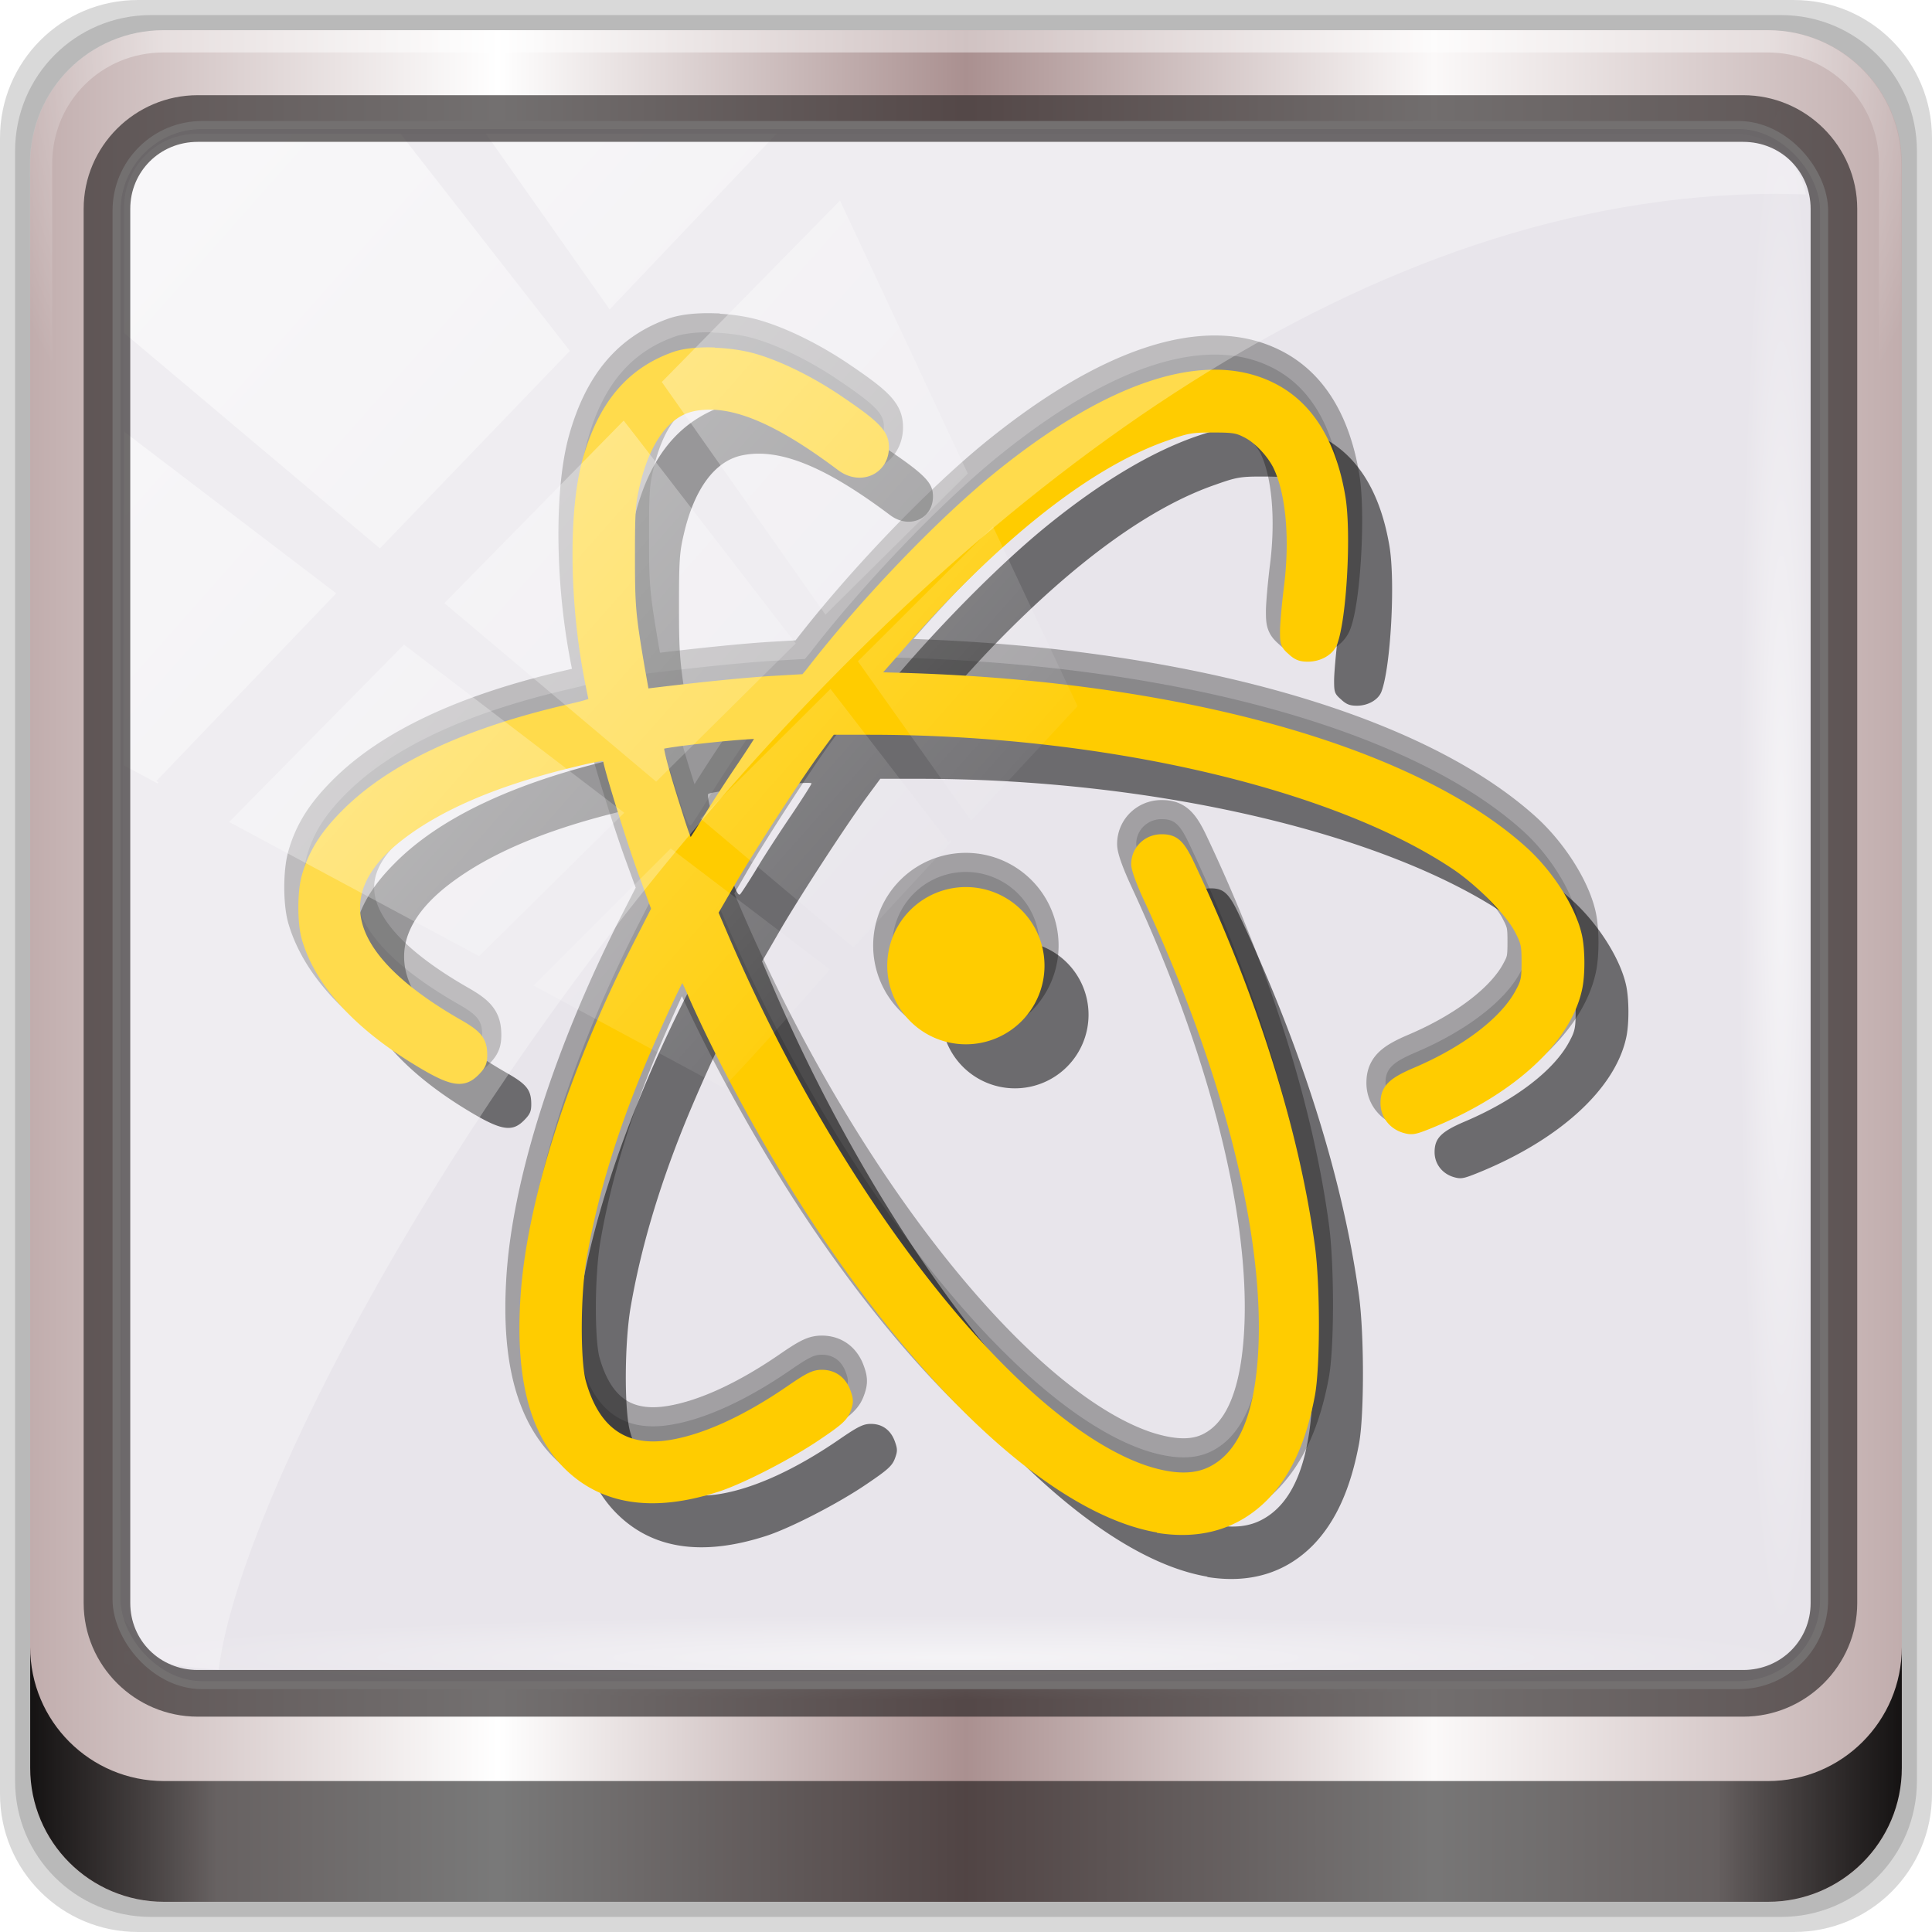 <?xml version="1.0" encoding="UTF-8" standalone="no"?>
<svg
   xmlns:dc="http://purl.org/dc/elements/1.1/"
   xmlns:cc="http://creativecommons.org/ns#"
   xmlns:rdf="http://www.w3.org/1999/02/22-rdf-syntax-ns#"
   xmlns:svg="http://www.w3.org/2000/svg"
   xmlns="http://www.w3.org/2000/svg"
   xmlns:xlink="http://www.w3.org/1999/xlink"
   xmlns:sodipodi="http://sodipodi.sourceforge.net/DTD/sodipodi-0.dtd"
   xmlns:inkscape="http://www.inkscape.org/namespaces/inkscape"
   viewBox="0 0 96 96"
   version="1.1"
   id="svg29"
   sodipodi:docname="atom-beta.svg"
   width="96"
   height="96"
   inkscape:version="0.92.1 r15371">
  <title
     id="title4065">Part of Lila HD icon Theme</title>
  <sodipodi:namedview
     pagecolor="#ffffff"
     bordercolor="#666666"
     borderopacity="1"
     objecttolerance="10"
     gridtolerance="10"
     guidetolerance="10"
     inkscape:pageopacity="0"
     inkscape:pageshadow="2"
     inkscape:window-width="1280"
     inkscape:window-height="972"
     id="namedview31"
     showgrid="false"
     inkscape:zoom="3.4766083"
     inkscape:cx="-38.273337"
     inkscape:cy="21.698907"
     inkscape:window-x="0"
     inkscape:window-y="26"
     inkscape:window-maximized="1"
     inkscape:current-layer="g3950" />
  <defs
     id="defs7">
    <linearGradient
       id="linearGradient3764"
       x1="1"
       x2="47"
       gradientUnits="userSpaceOnUse"
       gradientTransform="rotate(-90,24,24)">
      <stop
         style="stop-color:#e4e4e4;stop-opacity:1"
         id="stop2" />
      <stop
         offset="1"
         style="stop-color:#eee;stop-opacity:1"
         id="stop4" />
    </linearGradient>
    <linearGradient
       gradientTransform="rotate(-90,24,24)"
       gradientUnits="userSpaceOnUse"
       x2="47"
       x1="1"
       id="linearGradient3764-3">
      <stop
         id="stop7"
         style="stop-color:#505050;stop-opacity:1" />
      <stop
         id="stop9"
         style="stop-color:#5a5a5a;stop-opacity:1"
         offset="1" />
    </linearGradient>
    <radialGradient
       gradientTransform="translate(-56.339,76.678)"
       gradientUnits="userSpaceOnUse"
       r="8"
       cy="23"
       cx="31"
       id="radialGradient4187">
      <stop
         id="stop12"
         style="stop-color:#e36b5d;stop-opacity:1" />
      <stop
         id="stop14"
         style="stop-color:#e05b4c;stop-opacity:1"
         offset="1" />
    </radialGradient>
    <radialGradient
       gradientTransform="translate(-56.339,76.678)"
       gradientUnits="userSpaceOnUse"
       r="8"
       cy="29"
       cx="22"
       id="radialGradient4195">
      <stop
         id="stop17"
         style="stop-color:#7070d0;stop-opacity:1" />
      <stop
         id="stop19"
         style="stop-color:#6161cb;stop-opacity:1"
         offset="1" />
    </radialGradient>
    <radialGradient
       gradientTransform="translate(-56.339,76.678)"
       gradientUnits="userSpaceOnUse"
       r="8"
       cy="19"
       cx="20"
       id="radialGradient4203">
      <stop
         id="stop22"
         style="stop-color:#32e647;stop-opacity:1" />
      <stop
         id="stop24"
         style="stop-color:#20e437;stop-opacity:1"
         offset="1" />
    </radialGradient>
    <linearGradient
       y2="47"
       x2="90"
       y1="47"
       x1="6"
       gradientTransform="matrix(1.107,0,0,1.107,2.901,-18.701)"
       gradientUnits="userSpaceOnUse"
       id="linearGradient4071"
       xlink:href="#linearGradient6139-0"
       inkscape:collect="always" />
    <linearGradient
       id="linearGradient6139-0">
      <stop
         style="stop-color:#c1adad;stop-opacity:1;"
         offset="0"
         id="stop6141-2" />
      <stop
         id="stop6151-0"
         offset="0.25"
         style="stop-color:#ffffff;stop-opacity:1;" />
      <stop
         id="stop6147-1"
         offset="0.5"
         style="stop-color:#aa9090;stop-opacity:1;" />
      <stop
         style="stop-color:#fbf9f9;stop-opacity:1;"
         offset="0.75"
         id="stop6149-4" />
      <stop
         style="stop-color:#c1adad;stop-opacity:1;"
         offset="1"
         id="stop6143-4" />
    </linearGradient>
    <linearGradient
       id="linearGradient556">
      <stop
         offset="0"
         style="stop-color:#ffffff;stop-opacity:1"
         id="stop557" />
      <stop
         offset="1"
         style="stop-color:#d2d2d2;stop-opacity:1;"
         id="stop558" />
    </linearGradient>
    <radialGradient
       inkscape:collect="always"
       xlink:href="#linearGradient4091-0-3-0-7"
       id="radialGradient7430-4"
       gradientUnits="userSpaceOnUse"
       gradientTransform="matrix(-1.072,0,0,-0.875,199.464,-19.126)"
       cx="48"
       cy="-27"
       fx="48"
       fy="-27"
       r="42" />
    <linearGradient
       id="linearGradient4091-0-3-0-7">
      <stop
         id="stop4093-3-6-4-2"
         offset="0"
         style="stop-color:#ffffff;stop-opacity:1;" />
      <stop
         style="stop-color:#ffffff;stop-opacity:1;"
         offset="0.8"
         id="stop4099-6-1-8-3" />
      <stop
         id="stop4095-1-0-7-9"
         offset="1"
         style="stop-color:#ffffff;stop-opacity:0;" />
    </linearGradient>
    <linearGradient
       gradientUnits="userSpaceOnUse"
       y2="88.172"
       x2="94.5"
       y1="88.172"
       x1="1.5"
       id="linearGradient4129"
       xlink:href="#linearGradient3832-0-6-1-1"
       inkscape:collect="always"
       gradientTransform="translate(8.044,-14.666)" />
    <linearGradient
       id="linearGradient3832-0-6-1-1">
      <stop
         id="stop3834-6-3-7-1"
         offset="0"
         style="stop-color:#000000;stop-opacity:1;" />
      <stop
         style="stop-color:#000000;stop-opacity:0.588;"
         offset="0.1"
         id="stop3872-2-4" />
      <stop
         id="stop3844-6-2-7-6"
         offset="0.9"
         style="stop-color:#000000;stop-opacity:0.588;" />
      <stop
         id="stop3836-5-0-2-9"
         offset="1"
         style="stop-color:#000000;stop-opacity:1;" />
    </linearGradient>
    <radialGradient
       inkscape:collect="always"
       xlink:href="#linearGradient3737"
       id="radialGradient7462-1"
       gradientUnits="userSpaceOnUse"
       gradientTransform="matrix(0.975,0,0,0.049,41.943,65.501)"
       cx="13.948"
       cy="44.893"
       fx="13.948"
       fy="44.893"
       r="43.199" />
    <linearGradient
       id="linearGradient3737">
      <stop
         id="stop3739"
         style="stop-color:#ffffff;stop-opacity:1"
         offset="0" />
      <stop
         id="stop3741"
         style="stop-color:#ffffff;stop-opacity:0"
         offset="1" />
    </linearGradient>
    <radialGradient
       inkscape:collect="always"
       xlink:href="#linearGradient3737"
       id="radialGradient7464-8"
       gradientUnits="userSpaceOnUse"
       gradientTransform="matrix(0.888,0,0,0.049,16.069,-98.752)"
       cx="13.948"
       cy="44.893"
       fx="13.948"
       fy="44.893"
       r="43.199" />
    <linearGradient
       y2="7.017"
       x2="45.448"
       y1="92.54"
       x1="45.448"
       gradientTransform="scale(1.006,0.994)"
       gradientUnits="userSpaceOnUse"
       id="linearGradient4740"
       xlink:href="#ButtonShadow"
       inkscape:collect="always" />
    <linearGradient
       x1="45.448"
       y1="92.54"
       x2="45.448"
       y2="7.017"
       id="ButtonShadow"
       gradientUnits="userSpaceOnUse"
       gradientTransform="scale(1.006,0.994)">
      <stop
         id="stop3750"
         style="stop-color:#000000;stop-opacity:1"
         offset="0" />
      <stop
         id="stop3752"
         style="stop-color:#000000;stop-opacity:0.588"
         offset="1" />
    </linearGradient>
    <filter
       style="color-interpolation-filters:sRGB"
       id="filter3174-3-13">
      <feGaussianBlur
         stdDeviation="1.71"
         id="feGaussianBlur3176-6-1" />
    </filter>
    <linearGradient
       y2="14.514"
       x2="50.528"
       y1="-28.642"
       x1="2.771"
       gradientUnits="userSpaceOnUse"
       id="linearGradient4767"
       xlink:href="#linearGradient3737"
       inkscape:collect="always" />
    <clipPath
       id="clipPath4156-4-2"
       clipPathUnits="userSpaceOnUse">
      <path
         inkscape:connector-curvature="0"
         id="path4158-0-4"
         d="m 27.046,-55.695 -14.214,13.321 h 0.061 l 15.653,21.771 10.231,-10.546 C 38.562,-32.302 27.468,-54.819 27.046,-55.695 Z M 9.647,-39.383 -5.241,-25.321 15.988,-7.806 26.372,-18.383 Z m 31.491,12.951 -9.741,9.714 8.945,12.458 7.781,-7.555 z m -49.84,4.379 -13.754,12.982 26.283,13.846 0.061,-0.062 -0.123,-0.062 L 13.599,-5.401 -8.702,-22.053 Z m 38.015,7.401 -9.803,9.775 11.579,9.559 7.628,-7.401 -8.669,-11.009 z m 20.187,5.674 -7.383,7.216 6.188,8.542 5.82,-6.137 z m -32.195,6.322 -9.557,9.498 13.662,7.185 7.934,-7.678 z m 23.312,2.374 -7.107,6.938 8.363,6.907 5.361,-5.674 -0.061,-0.092 -0.092,0.123 -6.464,-8.203 z m -8.73,8.542 -7.505,7.339 10.354,5.458 c 1.397,-1.321 5.675,-6.123 5.851,-6.322 z"
         style="opacity:0.6;fill:#ffffff;fill-opacity:1;stroke:none" />
    </clipPath>
    <filter
       style="color-interpolation-filters:sRGB"
       id="filter3174-53">
      <feGaussianBlur
         stdDeviation="1.71"
         id="feGaussianBlur3176-1" />
    </filter>
    <filter
       style="color-interpolation-filters:sRGB"
       id="filter3174">
      <feGaussianBlur
         id="feGaussianBlur3176"
         stdDeviation="1.71" />
    </filter>
    <radialGradient
       gradientTransform="translate(-56.339,76.678)"
       gradientUnits="userSpaceOnUse"
       r="8"
       cy="19"
       cx="20"
       id="radialGradient4203-3">
      <stop
         id="stop22-6"
         style="stop-color:#32e647;stop-opacity:1" />
      <stop
         id="stop24-7"
         style="stop-color:#20e437;stop-opacity:1"
         offset="1" />
    </radialGradient>
    <radialGradient
       gradientTransform="translate(-56.339,76.678)"
       gradientUnits="userSpaceOnUse"
       r="8"
       cy="23"
       cx="31"
       id="radialGradient4187-5">
      <stop
         id="stop12-3"
         style="stop-color:#e36b5d;stop-opacity:1" />
      <stop
         id="stop14-5"
         style="stop-color:#e05b4c;stop-opacity:1"
         offset="1" />
    </radialGradient>
    <radialGradient
       gradientTransform="translate(-56.339,76.678)"
       gradientUnits="userSpaceOnUse"
       r="8"
       cy="29"
       cx="22"
       id="radialGradient4195-6">
      <stop
         id="stop17-2"
         style="stop-color:#7070d0;stop-opacity:1" />
      <stop
         id="stop19-9"
         style="stop-color:#6161cb;stop-opacity:1"
         offset="1" />
    </radialGradient>
    <linearGradient
       inkscape:collect="always"
       xlink:href="#ButtonShadow"
       id="linearGradient4061"
       gradientUnits="userSpaceOnUse"
       gradientTransform="scale(1.006,0.994)"
       x1="45.448"
       y1="92.54"
       x2="45.448"
       y2="7.017" />
    <linearGradient
       inkscape:collect="always"
       xlink:href="#ButtonShadow"
       id="linearGradient4063"
       gradientUnits="userSpaceOnUse"
       gradientTransform="scale(1.006,0.994)"
       x1="45.448"
       y1="92.54"
       x2="45.448"
       y2="7.017" />
    <filter
       inkscape:collect="always"
       style="color-interpolation-filters:sRGB"
       id="filter919"
       x="-0.035"
       width="1.069"
       y="-0.038"
       height="1.075">
      <feGaussianBlur
         inkscape:collect="always"
         stdDeviation="0.375"
         id="feGaussianBlur921" />
    </filter>
  </defs>
  <g
     id="g4059">
    <g
       transform="translate(0,-6)"
       id="g4704">
      <g
         id="g6902">
        <g
           id="layer1-2"
           inkscape:label="Layer 1"
           transform="translate(-1e-6,32)">
          <g
             id="g7390-7"
             transform="translate(-8.044,-17.334)">
            <g
               id="g4615-6"
               transform="translate(251.288,-104.897)">
              <g
                 style="display:none"
                 id="layer2-8-6">
                <rect
                   style="opacity:0.9;fill:url(#linearGradient4061);fill-opacity:1;fill-rule:nonzero;stroke:none;filter:url(#filter3174-3-13)"
                   id="rect3745-9-2"
                   y="7"
                   x="5"
                   ry="6"
                   rx="6"
                   height="85"
                   width="86" />
              </g>
            </g>
            <g
               transform="translate(0,6)"
               id="g3950">
              <path
                 style="display:inline;opacity:0.15;fill:#000000;fill-opacity:1;fill-rule:nonzero;stroke:none"
                 d="M 97.187,-14.666 H 14.901 c -3.799,0 -6.857,3.058 -6.857,6.857 V 74.477 c 0,3.799 3.058,6.857 6.857,6.857 h 82.286 c 3.799,0 6.857,-3.058 6.857,-6.857 V -7.808 c 0,-3.799 -3.058,-6.857 -6.857,-6.857 z"
                 id="path3288-3"
                 inkscape:connector-curvature="0" />
              <path
                 inkscape:connector-curvature="0"
                 id="path4085-3"
                 d="M 96.544,-13.916 H 15.544 c -3.739,0 -6.75,3.01 -6.75,6.75 V 73.834 c 0,3.74 3.011,6.75 6.75,6.75 h 81 c 3.74,0 6.75,-3.01 6.75,-6.75 V -7.166 c 0,-3.739 -3.01,-6.75 -6.75,-6.75 z"
                 style="display:inline;opacity:0.15;fill:#000000;fill-opacity:1;fill-rule:nonzero;stroke:none" />
              <path
                 style="display:inline;fill:url(#linearGradient4071);fill-opacity:1;fill-rule:nonzero;stroke:none"
                 d="M 95.901,-13.166 H 16.187 c -3.68,0 -6.643,2.963 -6.643,6.643 V 73.192 c 0,3.68 2.963,6.643 6.643,6.643 h 79.714 c 3.68,0 6.643,-2.963 6.643,-6.643 V -6.523 c 0,-3.68 -2.963,-6.643 -6.643,-6.643 z"
                 id="rect4251-1-75"
                 inkscape:connector-curvature="0" />
              <rect
                 transform="translate(8.044,-14.666)"
                 ry="4.25"
                 y="6.213"
                 x="5.793"
                 height="77.52"
                 width="84.846"
                 id="rect4301-6"
                 style="fill:#e8e5eb;fill-opacity:1;stroke:#ffffff;stroke-width:0.4;stroke-linecap:round;stroke-linejoin:round;stroke-miterlimit:4;stroke-dasharray:none;stroke-dashoffset:0;stroke-opacity:1" />
              <g
                 id="g3272-1"
                 transform="matrix(1.107,0,0,1.107,-107.813,-18.148)">
                <path
                   inkscape:connector-curvature="0"
                   id="path4236-5-3"
                   d="m 112,4.5 c -3.324,0 -6,2.676 -6,6 v 15 h 1 v -15 c 0,-2.787 2.213,-5 5,-5 h 72 c 2.787,0 5,2.213 5,5 v 15 h 1 v -15 c 0,-3.324 -2.676,-6 -6,-6 z"
                   style="display:inline;opacity:0.45;fill:url(#radialGradient7430-4);fill-opacity:1;fill-rule:nonzero;stroke:none" />
              </g>
              <path
                 inkscape:connector-curvature="0"
                 style="display:inline;opacity:0.891;fill:url(#linearGradient4129);fill-opacity:1;fill-rule:nonzero;stroke:none"
                 d="m 9.544,67.178 v 6 c 0,3.68 2.976,6.656 6.656,6.656 h 79.688 c 3.68,0 6.656,-2.976 6.656,-6.656 v -6 c 0,3.68 -2.976,6.656 -6.656,6.656 h -79.688 c -3.68,0 -6.656,-2.976 -6.656,-6.656 z"
                 id="path4118-34" />
              <rect
                 style="opacity:0.55;fill:url(#radialGradient7462-1);fill-opacity:1;stroke:none"
                 id="rect4131-2"
                 width="84.25"
                 height="4.25"
                 x="13.419"
                 y="65.584"
                 rx="0"
                 ry="4.25" />
              <rect
                 ry="4.25"
                 rx="0"
                 y="-98.669"
                 x="-9.916"
                 height="4.25"
                 width="76.75"
                 id="rect4141-66"
                 style="opacity:0.55;fill:url(#radialGradient7464-8);fill-opacity:1;stroke:none"
                 transform="rotate(90)" />
              <g
                 transform="matrix(2.438,0,0,2.438,-3.698,-143.432)"
                 id="g4069">
                <path
                   d="m 19.346,59.59 c -0.296,-0.008 -0.576,0.019 -0.762,0.082 -0.91,0.316 -1.481,0.996 -1.797,2.131 -0.273,0.989 -0.266,2.769 0.02,4.318 0.05,0.269 0.101,0.513 0.113,0.553 0.015,0.056 -0.082,0.09 -0.512,0.189 -2.103,0.486 -3.638,1.211 -4.561,2.152 -0.414,0.419 -0.644,0.785 -0.777,1.248 -0.094,0.321 -0.094,0.957 0,1.273 0.258,0.871 0.985,1.688 2.133,2.412 0.797,0.498 1.035,0.554 1.293,0.293 0.121,-0.122 0.148,-0.181 0.148,-0.328 0,-0.284 -0.086,-0.4 -0.461,-0.617 -2.352,-1.34 -2.766,-2.684 -1.195,-3.879 0.797,-0.605 1.912,-1.084 3.412,-1.455 0.657,-0.162 0.805,-0.183 0.805,-0.096 0,0.118 0.484,1.685 0.734,2.361 l 0.258,0.707 -0.34,0.666 c -1.359,2.657 -2.231,5.365 -2.336,7.346 -0.086,1.527 0.187,2.619 0.852,3.295 0.726,0.736 1.75,0.894 3.066,0.467 0.496,-0.162 1.481,-0.669 2.055,-1.064 0.414,-0.28 0.506,-0.363 0.561,-0.51 0.055,-0.147 0.055,-0.194 0,-0.348 -0.082,-0.23 -0.254,-0.359 -0.488,-0.359 -0.152,0 -0.257,0.049 -0.648,0.318 -0.887,0.609 -1.719,0.989 -2.41,1.107 -0.957,0.166 -1.57,-0.261 -1.852,-1.273 -0.121,-0.439 -0.114,-1.846 0.02,-2.574 0.203,-1.158 0.558,-2.36 1.066,-3.625 0.301,-0.751 0.875,-2.01 0.953,-2.092 0.039,-0.044 0.09,0.027 0.219,0.328 0.657,1.494 1.66,3.318 2.641,4.793 2.341,3.517 4.903,5.805 6.877,6.133 l -0.021,0.004 c 0.867,0.142 1.6,-0.075 2.166,-0.648 0.461,-0.475 0.765,-1.143 0.938,-2.072 0.105,-0.581 0.105,-2.209 0,-3 -0.32,-2.369 -1.174,-5.082 -2.451,-7.787 -0.199,-0.423 -0.31,-0.527 -0.568,-0.527 -0.289,-0.004 -0.523,0.221 -0.523,0.506 0,0.099 0.098,0.366 0.262,0.719 1.574,3.396 2.42,6.682 2.334,9.06 -0.053,1.416 -0.402,2.27 -1.063,2.598 -0.347,0.173 -0.787,0.167 -1.365,-0.023 -2.654,-0.909 -6.248,-5.456 -8.564,-10.834 l -0.23,-0.537 0.336,-0.58 c 0.379,-0.66 1.336,-2.135 1.777,-2.74 l 0.297,-0.402 h 0.783 c 4.748,0 9.447,1.087 11.939,2.752 0.508,0.34 1.121,0.961 1.305,1.324 0.133,0.253 0.145,0.32 0.145,0.656 0,0.329 -0.012,0.408 -0.121,0.609 -0.305,0.593 -1.109,1.209 -2.145,1.648 -0.48,0.205 -0.609,0.341 -0.609,0.621 0,0.237 0.153,0.435 0.383,0.506 0.149,0.044 0.199,0.036 0.465,-0.07 1.672,-0.669 2.821,-1.708 3.055,-2.76 0.066,-0.284 0.062,-0.819 -0.004,-1.096 -0.125,-0.543 -0.572,-1.238 -1.084,-1.705 -2.282,-2.072 -7.122,-3.408 -12.865,-3.547 l -0.41,-0.012 0.48,-0.545 c 0.258,-0.305 0.717,-0.811 1.033,-1.135 1.633,-1.68 3.15,-2.78 4.475,-3.238 0.422,-0.15 0.507,-0.168 0.945,-0.168 0.407,0 0.506,0.012 0.682,0.104 0.239,0.114 0.507,0.395 0.645,0.66 0.269,0.542 0.36,1.492 0.23,2.504 -0.043,0.348 -0.078,0.75 -0.078,0.889 0,0.234 0.008,0.27 0.141,0.385 0.109,0.103 0.183,0.129 0.324,0.129 0.227,0 0.437,-0.121 0.5,-0.287 0.187,-0.49 0.285,-2.227 0.164,-2.959 -0.188,-1.124 -0.664,-1.883 -1.422,-2.25 -1.34,-0.656 -3.286,-0.014 -5.557,1.828 -1.187,0.965 -2.752,2.602 -3.83,4 l -0.105,0.125 -0.637,0.037 c -0.535,0.031 -1.406,0.118 -2.418,0.24 l -0.219,0.027 -0.096,-0.541 c -0.183,-1.079 -0.197,-1.241 -0.197,-2.273 0,-0.906 0.012,-1.08 0.098,-1.443 0.211,-0.917 0.629,-1.487 1.18,-1.605 0.758,-0.162 1.699,0.221 3.02,1.213 0.422,0.321 0.936,0.047 0.873,-0.459 -0.027,-0.221 -0.228,-0.411 -0.9,-0.865 -0.563,-0.384 -1.195,-0.7 -1.711,-0.854 -0.254,-0.077 -0.567,-0.12 -0.863,-0.129 z m 1.01,7.783 c 0,0.02 -0.179,0.301 -0.402,0.633 -0.223,0.328 -0.539,0.811 -0.703,1.084 -0.16,0.265 -0.317,0.506 -0.348,0.541 -0.043,0.047 -0.106,-0.079 -0.297,-0.695 -0.273,-0.85 -0.39,-1.308 -0.355,-1.348 0.058,-0.06 2.105,-0.275 2.105,-0.215 z m 4.146,3.215 a 1.5,1.5 0 0 0 -1.5,1.5 1.5,1.5 0 0 0 1.5,1.5 1.5,1.5 0 0 0 1.5,-1.5 1.5,1.5 0 0 0 -1.5,-1.5 z"
                   style="fill:#404040;fill-opacity:1;fill-rule:nonzero;stroke:#404040;stroke-width:0.779;stroke-miterlimit:4;stroke-dasharray:none;stroke-opacity:1;opacity:0.647;filter:url(#filter919)"
                   id="path909"
                   inkscape:connector-curvature="0" />
                <path
                   inkscape:connector-curvature="0"
                   id="path25"
                   style="opacity:0.533;fill:#000000;fill-opacity:1;fill-rule:nonzero;stroke:none"
                   d="m 20.346,61 c -0.296,-0.008 -0.576,0.019 -0.762,0.082 -0.91,0.316 -1.481,0.996 -1.797,2.131 -0.273,0.989 -0.266,2.769 0.02,4.318 0.05,0.269 0.101,0.513 0.113,0.553 0.015,0.056 -0.082,0.09 -0.512,0.189 -2.103,0.486 -3.638,1.211 -4.561,2.152 -0.414,0.419 -0.644,0.785 -0.777,1.248 -0.094,0.321 -0.094,0.957 0,1.273 0.258,0.871 0.985,1.688 2.133,2.412 0.797,0.498 1.035,0.554 1.293,0.293 0.121,-0.122 0.148,-0.181 0.148,-0.328 0,-0.284 -0.086,-0.4 -0.461,-0.617 -2.352,-1.34 -2.766,-2.684 -1.195,-3.879 0.797,-0.605 1.912,-1.084 3.412,-1.455 0.657,-0.162 0.805,-0.183 0.805,-0.096 0,0.118 0.484,1.685 0.734,2.361 l 0.258,0.707 -0.34,0.666 c -1.359,2.657 -2.231,5.365 -2.336,7.346 -0.086,1.527 0.187,2.619 0.852,3.295 0.726,0.736 1.75,0.894 3.066,0.467 0.496,-0.162 1.481,-0.669 2.055,-1.064 0.414,-0.28 0.506,-0.363 0.561,-0.51 0.055,-0.147 0.055,-0.194 0,-0.348 -0.082,-0.23 -0.254,-0.359 -0.488,-0.359 -0.152,0 -0.257,0.049 -0.648,0.318 -0.887,0.609 -1.719,0.989 -2.41,1.107 -0.957,0.166 -1.57,-0.261 -1.852,-1.273 -0.121,-0.439 -0.114,-1.846 0.02,-2.574 0.203,-1.158 0.558,-2.36 1.066,-3.625 0.301,-0.751 0.875,-2.01 0.953,-2.092 0.039,-0.044 0.09,0.027 0.219,0.328 0.657,1.494 1.66,3.318 2.641,4.793 2.341,3.517 4.903,5.805 6.877,6.133 l -0.021,0.004 c 0.867,0.142 1.6,-0.075 2.166,-0.648 0.461,-0.475 0.765,-1.143 0.938,-2.072 0.105,-0.581 0.105,-2.209 0,-3 -0.32,-2.369 -1.174,-5.082 -2.451,-7.787 -0.199,-0.423 -0.31,-0.527 -0.568,-0.527 -0.289,-0.004 -0.523,0.221 -0.523,0.506 0,0.099 0.098,0.366 0.262,0.719 1.574,3.396 2.42,6.682 2.334,9.06 -0.053,1.416 -0.402,2.27 -1.063,2.598 -0.347,0.173 -0.787,0.167 -1.365,-0.023 -2.654,-0.909 -6.248,-5.456 -8.564,-10.834 l -0.23,-0.537 0.336,-0.58 c 0.379,-0.66 1.336,-2.135 1.777,-2.74 l 0.297,-0.402 h 0.783 c 4.748,0 9.447,1.087 11.939,2.752 0.508,0.34 1.121,0.961 1.305,1.324 0.133,0.253 0.145,0.32 0.145,0.656 0,0.329 -0.012,0.408 -0.121,0.609 -0.305,0.593 -1.109,1.209 -2.145,1.648 -0.48,0.205 -0.609,0.341 -0.609,0.621 0,0.237 0.153,0.435 0.383,0.506 0.149,0.044 0.199,0.036 0.465,-0.07 1.672,-0.669 2.821,-1.708 3.055,-2.76 0.066,-0.284 0.062,-0.819 -0.004,-1.096 -0.125,-0.543 -0.572,-1.238 -1.084,-1.705 -2.282,-2.072 -7.122,-3.408 -12.865,-3.547 l -0.41,-0.012 0.48,-0.545 c 0.258,-0.305 0.717,-0.811 1.033,-1.135 1.633,-1.68 3.15,-2.78 4.475,-3.238 0.422,-0.15 0.507,-0.168 0.945,-0.168 0.407,0 0.506,0.012 0.682,0.104 0.239,0.114 0.507,0.395 0.645,0.66 0.269,0.542 0.36,1.492 0.23,2.504 -0.043,0.348 -0.078,0.75 -0.078,0.889 0,0.234 0.008,0.27 0.141,0.385 0.109,0.103 0.183,0.129 0.324,0.129 0.227,0 0.437,-0.121 0.5,-0.287 0.187,-0.49 0.285,-2.227 0.164,-2.959 -0.188,-1.124 -0.664,-1.883 -1.422,-2.25 -1.34,-0.656 -3.286,-0.014 -5.557,1.828 -1.187,0.965 -2.752,2.602 -3.83,4 l -0.105,0.125 -0.637,0.037 c -0.535,0.031 -1.406,0.118 -2.418,0.24 l -0.219,0.027 -0.096,-0.541 c -0.183,-1.079 -0.197,-1.241 -0.197,-2.273 0,-0.906 0.012,-1.08 0.098,-1.443 0.211,-0.917 0.629,-1.487 1.18,-1.605 0.758,-0.162 1.699,0.221 3.02,1.213 0.422,0.321 0.936,0.047 0.873,-0.459 -0.027,-0.221 -0.228,-0.411 -0.9,-0.865 -0.563,-0.384 -1.195,-0.7 -1.711,-0.854 -0.254,-0.077 -0.567,-0.12 -0.863,-0.129 z m 1.01,7.783 c 0,0.02 -0.179,0.301 -0.402,0.633 -0.223,0.328 -0.539,0.811 -0.703,1.084 -0.16,0.265 -0.317,0.506 -0.348,0.541 -0.043,0.047 -0.106,-0.079 -0.297,-0.695 -0.273,-0.85 -0.39,-1.308 -0.355,-1.348 0.058,-0.06 2.105,-0.275 2.105,-0.215 z m 4.146,3.215 a 1.5,1.5 0 0 0 -1.5,1.5 1.5,1.5 0 0 0 1.5,1.5 1.5,1.5 0 0 0 1.5,-1.5 1.5,1.5 0 0 0 -1.5,-1.5 z" />
                <path
                   inkscape:connector-curvature="0"
                   id="path27"
                   style="fill:#ffcc00;fill-opacity:1;fill-rule:nonzero;stroke:#ffcc00;stroke-opacity:1;stroke-width:0.205;stroke-miterlimit:4;stroke-dasharray:none"
                   d="m 19.346,60 c -0.296,-0.008 -0.576,0.019 -0.762,0.082 -0.91,0.316 -1.481,0.996 -1.797,2.131 -0.273,0.989 -0.266,2.769 0.02,4.318 0.05,0.269 0.101,0.513 0.113,0.553 0.015,0.056 -0.082,0.09 -0.512,0.189 -2.103,0.486 -3.638,1.211 -4.561,2.152 -0.414,0.419 -0.644,0.785 -0.777,1.248 -0.094,0.321 -0.094,0.957 0,1.273 0.258,0.871 0.985,1.688 2.133,2.412 0.797,0.498 1.035,0.554 1.293,0.293 0.121,-0.122 0.148,-0.181 0.148,-0.328 0,-0.284 -0.086,-0.4 -0.461,-0.617 -2.352,-1.34 -2.766,-2.684 -1.195,-3.879 0.797,-0.605 1.912,-1.084 3.412,-1.455 0.657,-0.162 0.805,-0.183 0.805,-0.096 0,0.118 0.484,1.685 0.734,2.361 l 0.258,0.707 -0.34,0.666 c -1.359,2.657 -2.231,5.365 -2.336,7.346 -0.086,1.527 0.187,2.619 0.852,3.295 0.726,0.736 1.75,0.894 3.066,0.467 0.496,-0.162 1.481,-0.669 2.055,-1.064 0.414,-0.28 0.506,-0.363 0.561,-0.51 0.055,-0.147 0.055,-0.194 0,-0.348 -0.082,-0.23 -0.254,-0.359 -0.488,-0.359 -0.152,0 -0.257,0.049 -0.648,0.318 -0.887,0.609 -1.719,0.989 -2.41,1.107 -0.957,0.166 -1.57,-0.261 -1.852,-1.273 -0.121,-0.439 -0.114,-1.846 0.02,-2.574 0.203,-1.158 0.558,-2.36 1.066,-3.625 0.301,-0.751 0.875,-2.01 0.953,-2.092 0.039,-0.044 0.09,0.027 0.219,0.328 0.657,1.494 1.66,3.318 2.641,4.793 2.341,3.517 4.903,5.805 6.877,6.133 l -0.021,0.004 c 0.867,0.142 1.6,-0.075 2.166,-0.648 0.461,-0.475 0.765,-1.143 0.938,-2.072 0.105,-0.581 0.105,-2.209 0,-3 -0.32,-2.369 -1.174,-5.082 -2.451,-7.787 -0.199,-0.423 -0.31,-0.527 -0.568,-0.527 -0.289,-0.004 -0.523,0.221 -0.523,0.506 0,0.099 0.098,0.366 0.262,0.719 1.574,3.396 2.42,6.682 2.334,9.06 -0.053,1.416 -0.402,2.27 -1.063,2.598 -0.347,0.173 -0.787,0.167 -1.365,-0.023 -2.654,-0.909 -6.248,-5.456 -8.564,-10.834 l -0.23,-0.537 0.336,-0.58 c 0.379,-0.66 1.336,-2.135 1.777,-2.74 l 0.297,-0.402 h 0.783 c 4.748,0 9.447,1.087 11.939,2.752 0.508,0.34 1.121,0.961 1.305,1.324 0.133,0.253 0.145,0.32 0.145,0.656 0,0.329 -0.012,0.408 -0.121,0.609 -0.305,0.593 -1.109,1.209 -2.145,1.648 -0.48,0.205 -0.609,0.341 -0.609,0.621 0,0.237 0.153,0.435 0.383,0.506 0.149,0.044 0.199,0.036 0.465,-0.07 1.672,-0.669 2.821,-1.708 3.055,-2.76 0.066,-0.284 0.062,-0.819 -0.004,-1.096 -0.125,-0.543 -0.572,-1.238 -1.084,-1.705 -2.282,-2.072 -7.122,-3.408 -12.865,-3.547 l -0.41,-0.012 0.48,-0.545 c 0.258,-0.305 0.717,-0.811 1.033,-1.135 1.633,-1.68 3.15,-2.78 4.475,-3.238 0.422,-0.15 0.507,-0.168 0.945,-0.168 0.407,0 0.506,0.012 0.682,0.104 0.239,0.114 0.507,0.395 0.645,0.66 0.269,0.542 0.36,1.492 0.23,2.504 -0.043,0.348 -0.078,0.75 -0.078,0.889 0,0.234 0.008,0.27 0.141,0.385 0.109,0.103 0.183,0.129 0.324,0.129 0.227,0 0.437,-0.121 0.5,-0.287 0.187,-0.49 0.285,-2.227 0.164,-2.959 -0.188,-1.124 -0.664,-1.883 -1.422,-2.25 -1.34,-0.656 -3.286,-0.014 -5.557,1.828 -1.187,0.965 -2.752,2.602 -3.83,4 l -0.105,0.125 -0.637,0.037 c -0.535,0.031 -1.406,0.118 -2.418,0.24 l -0.219,0.027 -0.096,-0.541 c -0.183,-1.079 -0.197,-1.241 -0.197,-2.273 0,-0.906 0.012,-1.08 0.098,-1.443 0.211,-0.917 0.629,-1.487 1.18,-1.605 0.758,-0.162 1.699,0.221 3.02,1.213 0.422,0.321 0.936,0.047 0.873,-0.459 -0.027,-0.221 -0.228,-0.411 -0.9,-0.865 -0.563,-0.384 -1.195,-0.7 -1.711,-0.854 -0.254,-0.077 -0.567,-0.12 -0.863,-0.129 z m 1.01,7.783 c 0,0.02 -0.179,0.301 -0.402,0.633 -0.223,0.328 -0.539,0.811 -0.703,1.084 -0.16,0.265 -0.317,0.506 -0.348,0.541 -0.043,0.047 -0.106,-0.079 -0.297,-0.695 -0.273,-0.85 -0.39,-1.308 -0.355,-1.348 0.058,-0.06 2.105,-0.275 2.105,-0.215 z m 4.146,3.215 a 1.5,1.5 0 0 0 -1.5,1.5 1.5,1.5 0 0 0 1.5,1.5 1.5,1.5 0 0 0 1.5,-1.5 1.5,1.5 0 0 0 -1.5,-1.5 z" />
              </g>
              <path
                 sodipodi:nodetypes="ssccscss"
                 style="opacity:0.3;fill:#ffffff;fill-opacity:1;stroke:none"
                 d="m 17.816,-8.022 c -1.993,0 -3.604,1.649 -3.609,3.684 L 14.059,65.624 c 1.914,2.521 1.665,2.411 4.852,2.679 1.804,-14.861 36.499,-73.336 77.418,-73.336 0.488,0 0.963,0.02 1.449,0.029 -0.303,-1.718 -1.751,-3.017 -3.524,-3.017 z"
                 id="rect4190-1"
                 inkscape:connector-curvature="0" />
              <rect
                 transform="matrix(0.909,0,0,0.928,12.389,19.829)"
                 style="fill:url(#linearGradient4767);fill-opacity:1;stroke:none;opacity:0.584"
                 id="rect4146-52"
                 width="92"
                 height="92"
                 x="2"
                 y="-30"
                 rx="3.957"
                 ry="3.957"
                 clip-path="url(#clipPath4156-4-2)" />
              <path
                 inkscape:connector-curvature="0"
                 id="path4989-2"
                 d="m 17.869,-9.936 c -3.117,0 -5.668,2.54 -5.668,5.646 V 64.988 c 0,3.106 2.551,5.646 5.668,5.646 h 76.792 c 3.117,0 5.668,-2.54 5.668,-5.646 V -4.29 c 0,-3.106 -2.551,-5.646 -5.668,-5.646 z m 0,2.319 h 76.792 c 1.888,0 3.352,1.48 3.352,3.327 V 64.988 c 0,1.846 -1.464,3.327 -3.352,3.327 H 17.869 c -1.888,0 -3.352,-1.48 -3.352,-3.327 V -4.29 c 0,-1.846 1.464,-3.327 3.352,-3.327 z"
                 style="color:#000000;font-style:normal;font-variant:normal;font-weight:normal;font-stretch:normal;font-size:medium;line-height:normal;font-family:Sans;-inkscape-font-specification:Sans;text-indent:0;text-align:start;text-decoration:none;text-decoration-line:none;letter-spacing:normal;word-spacing:normal;text-transform:none;writing-mode:lr-tb;direction:ltr;baseline-shift:baseline;text-anchor:start;display:inline;overflow:visible;visibility:visible;fill:#241f1f;fill-opacity:0.633;stroke:none;stroke-width:2.376;marker:none;enable-background:accumulate" />
            </g>
          </g>
        </g>
        <g
           style="display:none"
           id="layer2-0">
          <rect
             style="opacity:0.9;fill:url(#linearGradient4063);fill-opacity:1;fill-rule:nonzero;stroke:none;filter:url(#filter3174-53)"
             id="rect3745-1"
             y="7"
             x="5"
             ry="6"
             rx="6"
             height="85"
             width="86" />
        </g>
        <g
           id="layer5-1" />
      </g>
      <g
         id="layer2"
         style="display:none">
        <rect
           width="86"
           height="85"
           rx="6"
           ry="6"
           x="5"
           y="7"
           id="rect3745"
           style="opacity:0.9;fill:url(#linearGradient4740);fill-opacity:1;fill-rule:nonzero;stroke:none;filter:url(#filter3174)" />
      </g>
      <g
         id="layer1"
         transform="translate(-175.322,97.627)" />
    </g>
    <g
       transform="translate(0,42)"
       id="g38">
      <g
         id="g40">
        <!-- color: #eeeeee -->
      </g>
    </g>
  </g>
</svg>
